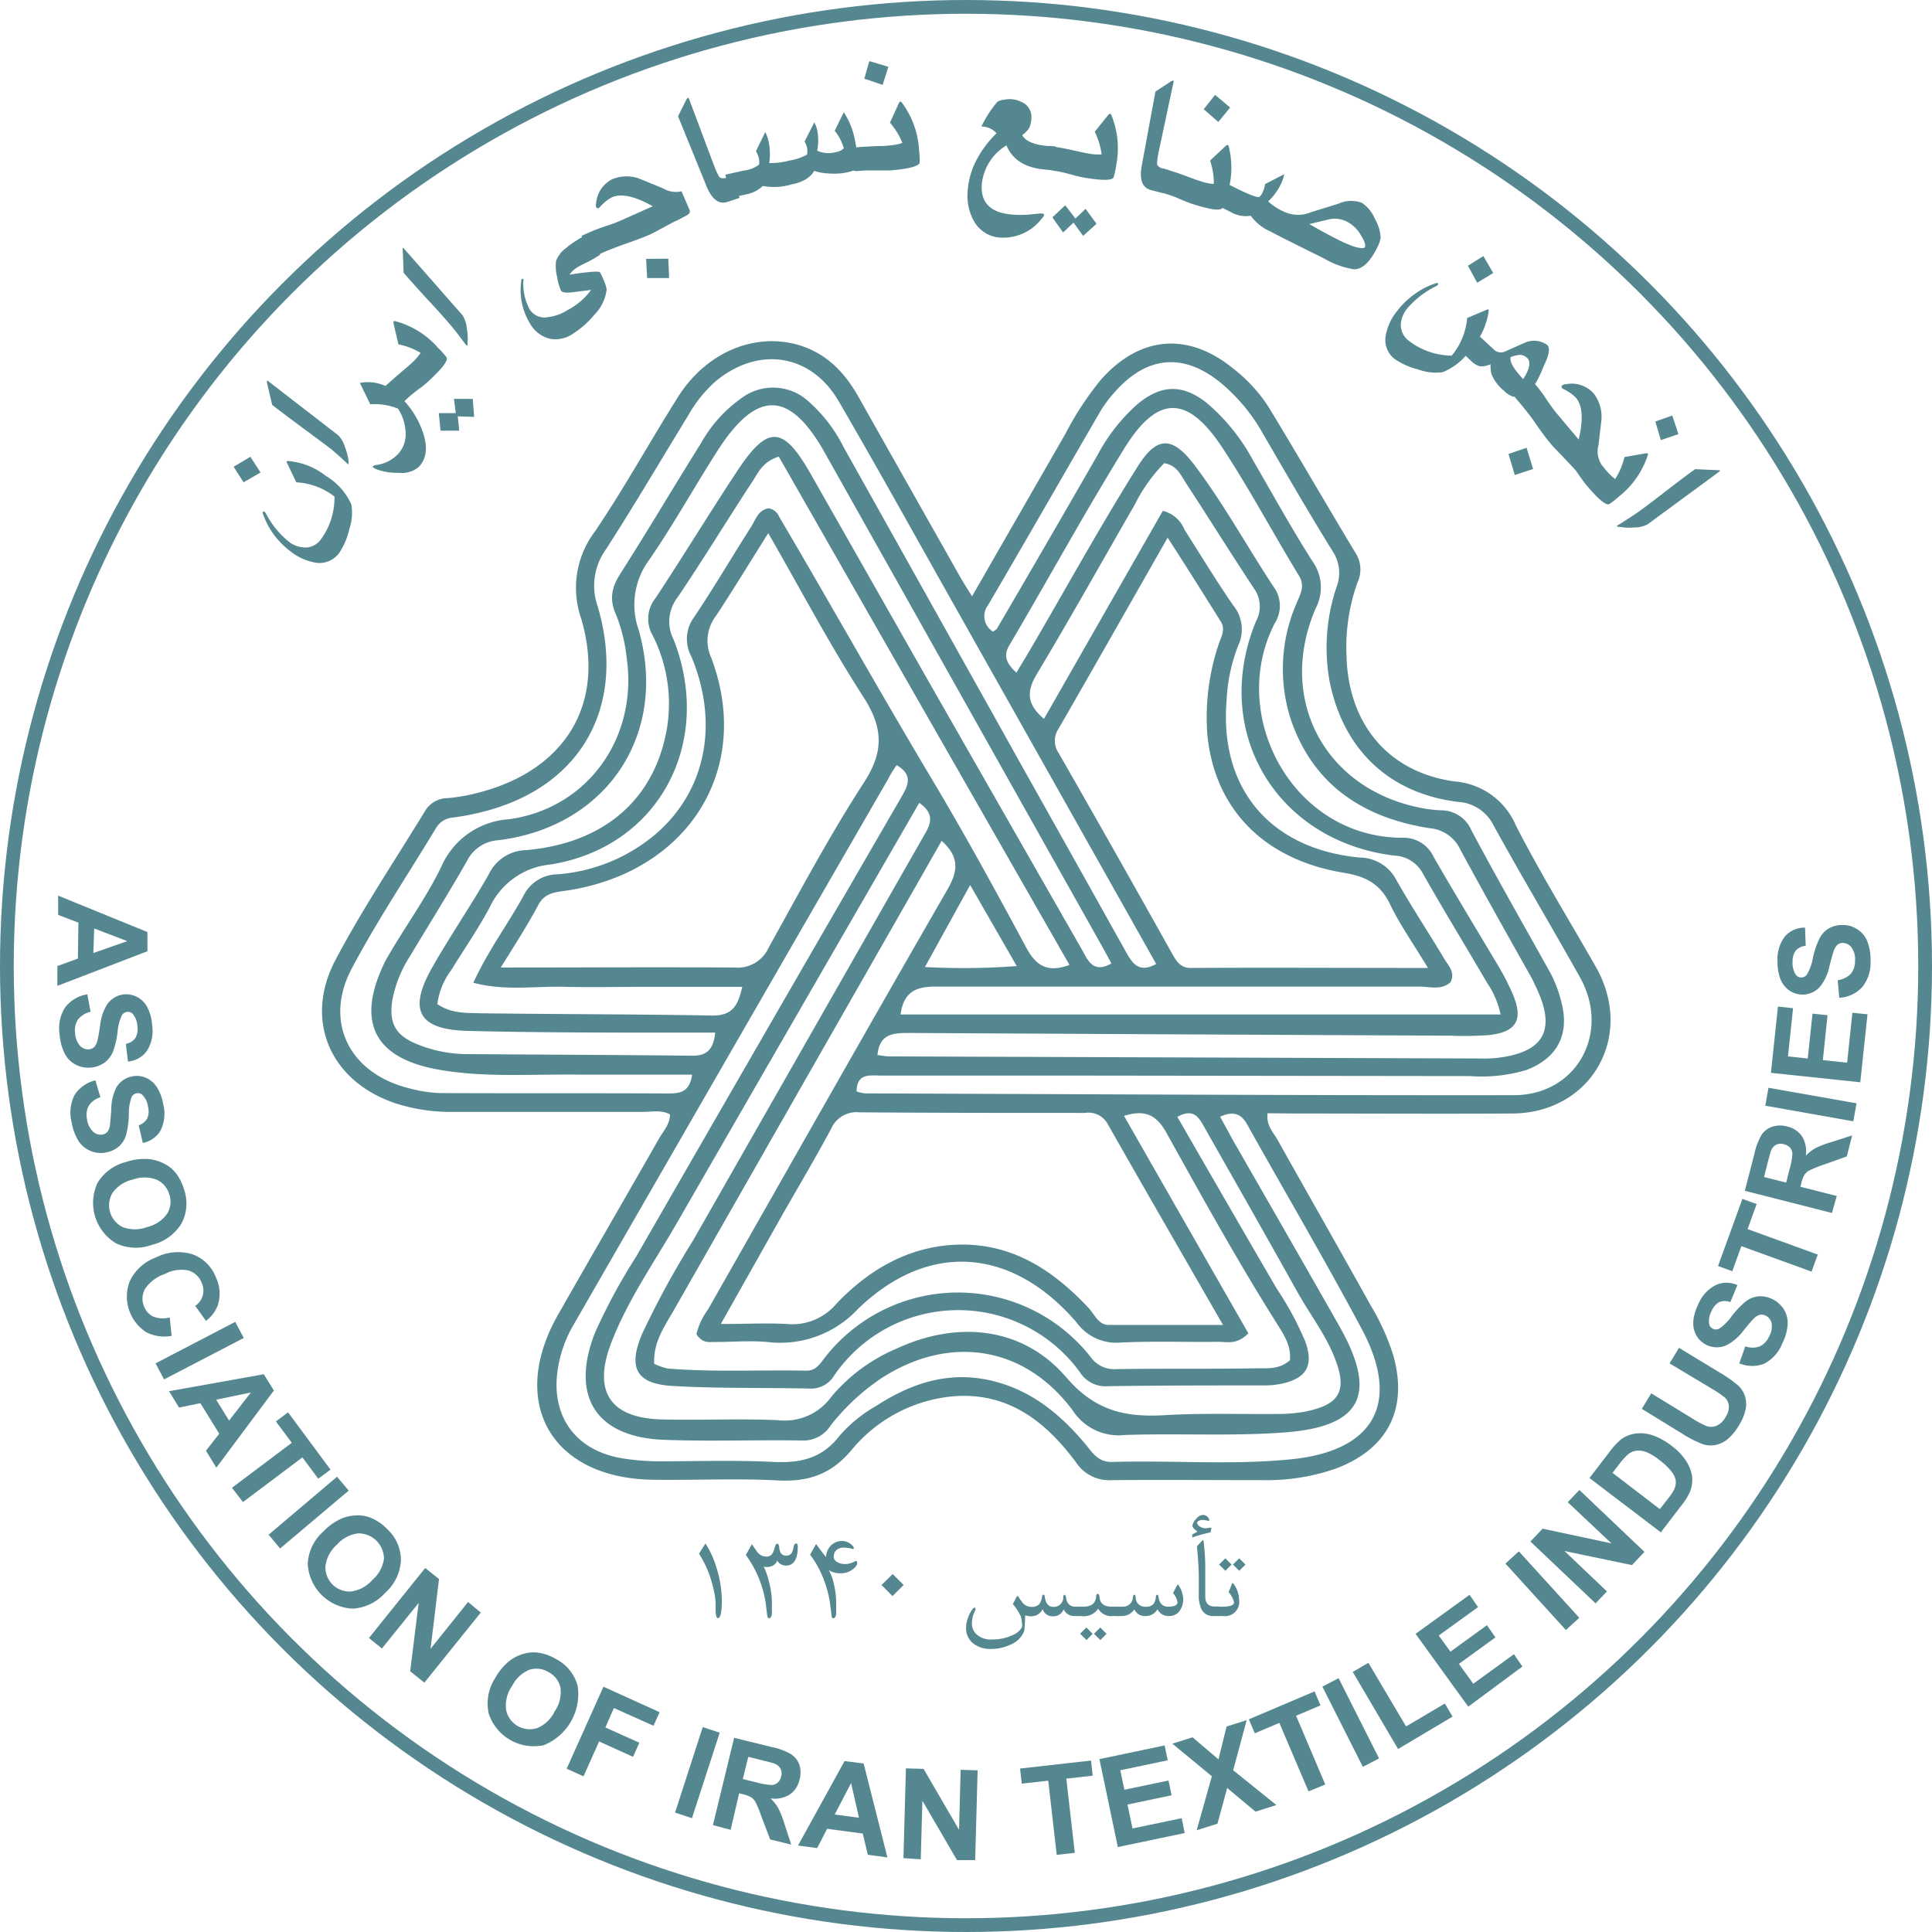 <svg xmlns="http://www.w3.org/2000/svg" viewBox="0 0 227.64 227.64"><defs><style>.cls-1{fill:#558790;}.cls-2{fill:none;stroke:#558790;stroke-miterlimit:10;stroke-width:1.62px;}</style></defs><g id="Layer_2" data-name="Layer 2"><g id="Layer_1-2" data-name="Layer 1"><path class="cls-1" d="M149.35,131.17c-.17,1.47.69,2.26,1.19,3.15,3.65,6.53,7.36,13,11,19.56a26.84,26.84,0,0,1,2.63,5.83c1.76,6.28-.64,11-6.73,13.31A24.46,24.46,0,0,1,149,174.4c-6,0-12-.05-18,0a4.71,4.71,0,0,1-4.27-2.17c-3.62-4.85-8.11-8.3-14.61-7.69a17.57,17.57,0,0,0-11.86,6.4c-2.44,2.85-5.1,3.67-8.66,3.49-4.91-.26-9.85,0-14.77-.08-11.93-.21-17-9.16-11-19.58,3.92-6.88,7.89-13.72,11.81-20.6.51-.9,1.3-1.69,1.3-2.86-1-.56-2.1-.3-3.13-.3q-11.25,0-22.49,0a21.17,21.17,0,0,1-6.34-.89c-7.9-2.44-11.29-9.71-7.46-17,3.17-6,7-11.73,10.58-17.59a3.11,3.11,0,0,1,2.67-1.49,21.14,21.14,0,0,0,3.15-.53C66.4,91,71.49,83.17,68.48,72.89A11,11,0,0,1,70.1,62.62c3.48-5.14,6.47-10.59,9.78-15.84s9-7.66,14.25-6.12c3.3,1,5.42,3.25,7.05,6.15,4,7.1,8,14.17,12,21.25.35.62.75,1.22,1.35,2.2l11-19.14a36.48,36.48,0,0,1,4.22-6.42c4.6-5.16,10.28-5.6,15.6-1.24a18.21,18.21,0,0,1,4.11,4.48c3.51,5.76,6.87,11.6,10.35,17.37a3.58,3.58,0,0,1,.12,3.36,22.79,22.79,0,0,0-1.28,8.51c.17,8,4.8,13.77,12.69,14.89a8.55,8.55,0,0,1,7.24,5.13c2.91,5.71,6.3,11.18,9.47,16.76,4.61,8.12-.55,17.18-9.85,17.24-8.56.05-17.13,0-25.7,0ZM84.93,156c3.08,0,5.43-.13,7.77,0a6.78,6.78,0,0,0,5.87-2.41c3.62-3.78,8-6.46,13.38-6.89,6.77-.53,11.89,2.68,16.31,7.41.71.75,1.15,2,2.37,2,4.3,0,8.61,0,13.47,0-4.8-8.35-9.23-16-13.6-23.7a2.57,2.57,0,0,0-2.65-1.28c-8.88,0-17.75,0-26.63-.07A3.24,3.24,0,0,0,97.93,133c-1.82,3.38-3.78,6.7-5.67,10ZM59,114c9.6,0,18.59-.06,27.57,0a4,4,0,0,0,4-2.35c3.64-6.54,7.15-13.17,11.22-19.44,2.37-3.65,2.27-6.42,0-10-4-6.18-7.42-12.7-11.27-19.39-2.19,3.48-4.12,6.65-6.16,9.75a4.79,4.79,0,0,0-.55,4.95c4,10.61-.22,20.89-10.25,25.45a25.81,25.81,0,0,1-7.07,2c-1.14.17-2.29.29-3,1.54C62.21,108.93,60.77,111.16,59,114Zm109.22,0c-1.76-2.92-3.31-5.1-4.45-7.48s-2.88-3.27-5.41-3.68c-9.38-1.53-15.18-7.45-16.09-16.13A27,27,0,0,1,143.56,76c.28-.91.89-1.79.29-2.75-2-3.2-4-6.38-6.27-9.9-4.47,7.84-8.62,15.17-12.83,22.47a2.57,2.57,0,0,0,0,2.93q6.77,11.82,13.41,23.71c.49.87,1,1.6,2.15,1.59C149.4,114,158.48,114.05,168.24,114.05ZM119.76,79.26c.69-1.16,1.28-2.13,1.86-3.12,4.09-7,8-14.12,12.32-21,2.41-3.91,4.24-3.8,7-.08,3.33,4.47,6,9.33,9.07,14a3.8,3.8,0,0,1,.18,4.39c-5.55,10.79,2.06,25.2,15,25.26a3.92,3.92,0,0,1,3.77,2.33c2.46,4.26,5,8.45,7.53,12.69a29,29,0,0,1,1.76,3.42c1.27,3,.44,4.45-2.82,4.81a39.5,39.5,0,0,1-4.49.07q-31.95-.15-63.91-.32c-1.87,0-3.41.15-3.64,2.59a11.35,11.35,0,0,0,1.3.17l70,.25a14.17,14.17,0,0,0,1.6-.06c5.72-.64,7.16-3.35,4.59-8.57-.14-.29-.26-.59-.42-.87-2.81-5-5.66-10.06-8.41-15.14a4.37,4.37,0,0,0-3.64-2.5c-7.69-1.21-13.61-5-16.28-12.7a19.34,19.34,0,0,1,.64-13.8c.42-1.06,1.05-2,.27-3.27-3.06-5-5.82-10.23-9.06-15.13-4.11-6.2-7.63-6.15-11.54.21-4.66,7.55-8.92,15.34-13.43,23C118.14,77.26,118.57,78.14,119.76,79.26Zm24,52.31c.54,1,1,1.83,1.44,2.65,4.2,7.33,8.42,14.65,12.59,22,4.54,8,2.73,11.85-6.33,12.55-6.28.48-12.62.09-18.93.31a6.46,6.46,0,0,1-6.15-2.91c-5.66-7.6-14.46-8.95-22.45-3.83A25.94,25.94,0,0,0,97.84,168a3.76,3.76,0,0,1-3.2,1.73c-5.46-.09-10.92.12-16.38-.08-8-.3-11.08-5.08-8.18-12.56a68.2,68.2,0,0,1,4.86-9q15.53-27,31.1-53.89c.84-1.45,1.73-2.81-.4-4.05-.37.57-.74,1.09-1,1.65Q86.05,124,67.51,156.22a14.63,14.63,0,0,0-1.79,5.12c-.86,5.56,2.14,9.65,7.73,10.51a27.56,27.56,0,0,0,4.16.33c4.49,0,9-.15,13.48.07,3.19.16,5.77-.39,7.84-3.09a16.42,16.42,0,0,1,4.2-3.44c4.15-2.7,8.57-4.23,13.66-3.05,4.74,1.11,8.19,4,11.19,7.59.81,1,1.44,2,3,2,7.06-.22,14.14.39,21.18-.32,9.8-1,12.92-6.65,8.31-15.31-4.26-8-8.88-15.85-13.32-23.78C146.51,131.6,145.73,130.69,143.78,131.57Zm-62.23-4.95c-4.54,0-8.92,0-13.29,0-5.45-.08-10.91.37-16.34-.55-7.73-1.3-10-5.53-6.63-12.56.32-.67.73-1.31,1.11-1.95,1.88-3.11,4-6.12,5.58-9.36a9.35,9.35,0,0,1,8-5.67c9.37-1.29,15.25-9.72,13.87-19.07a18.86,18.86,0,0,0-1.23-5c-.88-1.92-.49-3.37.58-5,3.22-5.05,6.26-10.21,9.44-15.28a16,16,0,0,1,4.68-5.22,6.19,6.19,0,0,1,8,.37,17.7,17.7,0,0,1,4.08,5.32Q109.69,71.07,120,89.53q6.28,11.19,12.54,22.4c.78,1.4,1.53,2.85,3.69,1.65q-11.65-20.7-23.18-41.17c-4.73-8.38-9.38-16.8-14.22-25.12-3.27-5.62-9.44-6.54-14.48-2.39a15.38,15.38,0,0,0-3.23,4c-3.24,5.29-6.38,10.64-9.74,15.85a7.33,7.33,0,0,0-.94,6.75c3.43,11.77-2,21.25-13.54,24.15a29.11,29.11,0,0,1-3.47.67,2.55,2.55,0,0,0-2.07,1.27c-3.31,5.49-6.9,10.84-9.9,16.5-3.34,6.28-.33,12.32,6.61,14.1a15.76,15.76,0,0,0,3.78.6c9,.05,18,0,27,.05C80.13,128.81,81.24,128.71,81.55,126.62ZM117,74.42c.28-.19.4-.23.45-.32q6-10.26,11.89-20.52a21.21,21.21,0,0,1,4.73-6c2.8-2.3,5.3-2.33,8.13-.09a23.31,23.31,0,0,1,5.42,6.71c2.32,4,4.52,8,7,11.9a5.28,5.28,0,0,1,.41,5.56c-4.56,10.54.9,21.07,12,23.45a16.11,16.11,0,0,0,2.86.37,3.86,3.86,0,0,1,3.48,2.35c3,5.64,6.2,11.23,9.32,16.83A14.84,14.84,0,0,1,184,118.2c.94,3.72-.53,6.49-4.14,7.87a18.33,18.33,0,0,1-6.66.72l-47.85-.06q-10.75,0-21.52,0c-1.31,0-2.88-.33-2.9,1.87a4.86,4.86,0,0,0,1,.23c25.48.09,51,.24,76.44.21,7.44,0,11.45-7.39,7.78-13.91-3.36-6-6.85-11.85-10.15-17.84a5,5,0,0,0-4.23-2.81c-8.06-1-13.4-6.09-15.07-14a22.25,22.25,0,0,1,.81-11.39,4.62,4.62,0,0,0-.51-4.17c-2.87-4.64-5.6-9.36-8.34-14.08a21.21,21.21,0,0,0-4.46-5.42c-4.49-3.92-9-3.63-12.88.81a14.36,14.36,0,0,0-1.72,2.32c-4.4,7.58-8.75,15.19-13.18,22.75A2.13,2.13,0,0,0,117,74.42ZM82.06,157.2a7.75,7.75,0,0,1,1.32-2.84c9.41-16.54,18.77-33.1,28.27-49.58,1.26-2.19,1.38-3.84-.7-5.71l-3,5.27Q93.72,129.26,79.5,154.19c-1.13,2-2.55,3.9-2.42,6.5a7.34,7.34,0,0,0,1.6.56c5.45.44,10.91.14,16.37.25,1,0,1.49-.68,2-1.36a19.88,19.88,0,0,1,31.44-.27,3.4,3.4,0,0,0,3,1.45c5.56-.09,11.13,0,16.69-.1,1.25,0,2.58.12,3.8-.94.2-1.76-.81-3.19-1.7-4.6-4.55-7.24-8.69-14.73-12.84-22.2-1.2-2.16-2.56-2.76-5-2q7.45,13.05,14.65,25.62c-1.36,1.38-2.5,1-3.52,1-3.85.05-7.71-.1-11.56.09a5.76,5.76,0,0,1-5.16-2.37c-7.57-8.81-17.4-9.65-25.73-1.62a12.53,12.53,0,0,1-10.73,3.92c-2-.18-4.07,0-6.1,0C83.57,158.12,82.77,158.31,82.06,157.2Zm26.25-62.6c-9.55,16.55-19,32.91-28.45,49.32-2.71,4.73-5.89,9.21-7.85,14.33-2.21,5.79-.06,8.9,6.15,9,4.49.1,9-.11,13.48.08a6.75,6.75,0,0,0,6.3-2.74,20.35,20.35,0,0,1,7.68-5.68c7.19-3.34,14.87-2.6,20,3.36,3.43,4,7,4.75,11.67,4.47,4.48-.26,9-.09,13.48-.14a17.2,17.2,0,0,0,2.87-.25c4.29-.82,5.19-2.5,3.55-6.54-1.1-2.7-2.88-5-4.29-7.52-3.59-6.44-7.24-12.85-10.88-19.27-.67-1.19-1.28-2.56-3.3-1.42,3.93,6.8,7.81,13.55,11.74,20.28a36.68,36.68,0,0,1,3.34,6.2c1,2.79.17,4.28-2.71,4.94a9.87,9.87,0,0,1-2.23.22c-6.1,0-12.21,0-18.31.09a3.55,3.55,0,0,1-3.24-1.55,17.71,17.71,0,0,0-29,.26,3.19,3.19,0,0,1-2.94,1.57c-5.35-.12-10.7,0-16-.3-4.38-.22-5.43-2.1-3.71-6.15a104.91,104.91,0,0,1,6-11q13.5-23.68,27-47.35C109.4,97.5,110.48,96.11,108.31,94.6Zm-24,27.07H79.64c-8.14,0-16.28,0-24.41-.2-5.89-.12-7.19-2.39-4.32-7.45,2.11-3.72,4.54-7.25,6.68-11a5,5,0,0,1,4.47-2.86c8.49-.76,14.17-5.27,16.11-12.46a17.86,17.86,0,0,0-1.26-12.82,3.87,3.87,0,0,1,.3-4.37c3.31-5,6.41-10.11,9.72-15.11,3.53-5.33,5.35-5.22,8.52.32l13.64,24q9.14,16,18.29,32c.74,1.27,1.31,3.08,3.57,1.8-.3-.56-.54-1-.8-1.49q-16.49-29.37-33-58.74c-4.13-7.33-8-7.37-12.61-.18-2.71,4.23-5.15,8.64-8,12.79a8.88,8.88,0,0,0-1.31,8.25C78.81,86.55,71.43,97.46,58.7,99A4.43,4.43,0,0,0,55,101.49c-2.18,3.8-4.5,7.53-6.76,11.28a14.46,14.46,0,0,0-2,5c-.42,2.64.24,4.09,2.64,5.15a15.61,15.61,0,0,0,6.25,1.28c8.78.07,17.56.09,26.33.19C83.05,124.42,84.05,123.9,84.27,121.67Zm-32.74-3.34c1.68,1.14,3.44,1,5.1,1.06,9.1.12,18.2.1,27.29.27,2.38,0,3-1.21,3.5-3.39H76.62c-3.43,0-6.86.08-10.28,0s-6.89.51-10.57-.48c1.82-3.92,4.08-6.91,5.87-10.17a4.52,4.52,0,0,1,4-2.6,20.21,20.21,0,0,0,10.41-3.8C82.87,94.3,85,85.85,81.46,77.36a4.34,4.34,0,0,1,.34-4.67c2.33-3.46,4.43-7.07,6.68-10.58.55-.85.82-2,2.07-2.22a1.65,1.65,0,0,1,1.26,1c6,10.19,11.8,20.55,17.88,30.73,3.92,6.55,7.6,13.28,11.21,20,1.15,2.15,2.5,3.05,5.11,2.07q-17.17-30-34.25-59.89c-1.88.59-2.4,1.84-3.07,2.88-3,4.57-5.82,9.23-8.88,13.74a4.64,4.64,0,0,0-.44,4.94c4.76,12.17-1.75,24.46-14.5,26.5a8.81,8.81,0,0,0-7.19,5.09c-1.37,2.53-3,4.91-4.53,7.38A8.46,8.46,0,0,0,51.53,118.33Zm54.58,1.2h70.66a10.45,10.45,0,0,0-1.62-3.77c-2.48-4.25-5.05-8.45-7.48-12.73a4,4,0,0,0-3.46-2.22C150.29,99.08,142.66,86.09,148,73.18a3.62,3.62,0,0,0-.24-3.83c-2.71-4.1-5.31-8.28-8-12.4-.62-.94-1.08-2.14-2.59-2.37a19,19,0,0,0-3.46,4.87c-3.85,6.67-7.6,13.4-11.56,20-1.27,2.12-1.1,3.6.86,5.25l14-24.51a3.69,3.69,0,0,1,2.56,2.23c1.92,3,3.72,6,5.73,8.9a4.47,4.47,0,0,1,.59,4.75,20.27,20.27,0,0,0-1.37,6.56c-.82,10.3,5.15,17.41,15.68,18.41a4.92,4.92,0,0,1,4.34,2.67c1.79,3.16,3.8,6.2,5.67,9.32.47.78,1.26,1.54.71,2.68-1.06,1-2.41.54-3.64.54q-28.42,0-56.87,0C108,116.21,106.48,116.8,106.11,119.53Zm13.65-5.7-5.49-9.55-5.33,9.66A82.62,82.62,0,0,0,119.76,113.83Z"/><path class="cls-1" d="M29.5,53.82l1.2,1.85-2,1.16L27.53,55Zm8.9,2.26a7.41,7.41,0,0,1,3,3.37,6,6,0,0,1-.25,2.92A8.25,8.25,0,0,1,40,65.1a2.85,2.85,0,0,1-2.73,1.21,6.58,6.58,0,0,1-3-1.31,10.08,10.08,0,0,1-2-2A9.25,9.25,0,0,1,31,60.59c-.06-.14-.07-.24,0-.3s.09-.06.15,0a.67.67,0,0,1,.19.23A10.48,10.48,0,0,0,34,63.8a3.24,3.24,0,0,0,2.11.71,2.29,2.29,0,0,0,1.73-1,8.3,8.3,0,0,0,1.57-5,8,8,0,0,0-4.5-1.68l-1.11-2.32c-.07-.13,0-.19.12-.19A8.21,8.21,0,0,1,38.4,56.08Z"/><path class="cls-1" d="M39.87,51.3a3.51,3.51,0,0,1,.8,1.45,6,6,0,0,1,.4,1.63c0,.18,0,.29,0,.32s-.12-.05-.31-.22C40,53.74,39.4,53.26,39.13,53Q37.81,52,35.6,50.37,33,48.44,32.07,47.71l-.62-2.63c0-.12,0-.19,0-.22s.12,0,.28.15Z"/><path class="cls-1" d="M47,46.61a10.43,10.43,0,0,1,2.77,4.16q1,2.73-.42,4.24a3.1,3.1,0,0,1-2.33.7,7.09,7.09,0,0,1-2.59-.39,1.86,1.86,0,0,1-.47-.25q-.09-.09,0-.15a.82.82,0,0,1,.45-.14,4.35,4.35,0,0,0,2.5-1.29,3.43,3.43,0,0,0,.88-2.55,5.56,5.56,0,0,0-.89-2.79,7.2,7.2,0,0,0-3.27-.51L42.4,45.12A5,5,0,0,1,47,46.61Z"/><path class="cls-1" d="M51.63,41a8.77,8.77,0,0,1,1,1.13c.16.4-.57,1.34-2.18,2.82a13.35,13.35,0,0,1-1.16.93c-.53.41-.92.72-1.16.94l-.73.67a.55.55,0,0,1-.88-.06L45,45.85l1.12-1c.25-.23.64-.56,1.15-1s.9-.75,1.15-1a6.42,6.42,0,0,0,1.14-1.27,7.86,7.86,0,0,0-2.61-1l-.59-2.49c0-.21,0-.29.21-.25A10.21,10.21,0,0,1,51.63,41Zm4.07,6,.17,2.12-1.93-.06.17,1.68-2.2,0-.21-2.06h2L53.49,47Z"/><path class="cls-1" d="M54.51,37.16a3.6,3.6,0,0,1,.5,1.58,6.23,6.23,0,0,1,.08,1.67c0,.19,0,.3-.05.32s-.11-.07-.27-.27c-.66-.89-1.11-1.47-1.33-1.73q-1.08-1.32-2.94-3.31Q48.28,33,47.56,32.13l-.11-2.7c0-.13,0-.2,0-.22s.12,0,.25.2Z"/><path class="cls-1" d="M70.73,30l-.79.49c-.21.12-.51.29-.93.49s-.71.35-.9.47a2.87,2.87,0,0,0-1,.91c2.28-.35,3.48-.44,3.59-.26a8,8,0,0,1,.47,1,4,4,0,0,1,.31,1,5.08,5.08,0,0,1-1.46,3,10.74,10.74,0,0,1-2.54,2.24,3.58,3.58,0,0,1-2.75.56,3.72,3.72,0,0,1-2.32-1.85,7.51,7.51,0,0,1-1-4.86c0-.17,0-.27.12-.32a.09.09,0,0,1,.13,0,.55.55,0,0,1,0,.28,6.44,6.44,0,0,0,.73,3.27,2.06,2.06,0,0,0,2.21.94,5.34,5.34,0,0,0,2.28-.83,8,8,0,0,0,2.77-2.37l-2.07.26c-.84.12-1.34.06-1.49-.19a6.23,6.23,0,0,1-.44-1.58,5.05,5.05,0,0,1-.13-1.91,3.33,3.33,0,0,1,1.08-1.44,12.2,12.2,0,0,1,1.48-1.06l1.16-.71Z"/><path class="cls-1" d="M81.24,24.71c.12.27,0,.48-.3.65L79.73,26c-.1,0-.7.35-1.79.92-.66.37-1.13.61-1.4.73-.57.25-1.44.59-2.62,1s-2.06.76-2.63,1l-1.07.48a.56.56,0,0,1-.82-.34l-.88-2,1.21-.54q.52-.22,1.62-.6c.74-.24,1.28-.44,1.62-.59l3.94-1.76q-3.16-1.78-4.82-1.05a5.08,5.08,0,0,0-1.35,1.08.46.46,0,0,1-.19.18c-.15.06-.25,0-.31-.11a.7.7,0,0,1,0-.44,3.47,3.47,0,0,1,1.91-2.85,4.44,4.44,0,0,1,3.11-.09l2.86,1.17a2.94,2.94,0,0,0,2.18.35Zm-2.5,5.77.1,2.28-2.59,0-.12-2.26Z"/><path class="cls-1" d="M87.14,23.32l-1.39.46c-1.06.36-1.91-.3-2.57-2L79.89,13.7l1-2,.16-.2s.11.06.17.24l3,8a7.33,7.33,0,0,0,.54,1.12c.2.19.57.2,1.1,0l.44-.14Z"/><path class="cls-1" d="M100.88,17.3l.35,2.06c.07.41-.4.72-1.42.95a7.57,7.57,0,0,1-2.17.13,6.78,6.78,0,0,1-1.71-.3,2.8,2.8,0,0,1-.86.91,4.86,4.86,0,0,1-1.74.66,7.23,7.23,0,0,1-3.45.2,3.85,3.85,0,0,1-2,1l-1.21.27a.58.58,0,0,1-.46-.11.64.64,0,0,1-.28-.39l-.46-2.1,2.26-.5a3.52,3.52,0,0,0,1.7-.68,2,2,0,0,0,0-.68,2.83,2.83,0,0,0-.36-.9l1.1-2.26a4.89,4.89,0,0,1,.4,1.15,7.32,7.32,0,0,1,.07,2.5A8.27,8.27,0,0,0,93,18.92a6.61,6.61,0,0,0,2.09-.7,2.06,2.06,0,0,0,0-.82,2.53,2.53,0,0,0-.29-.72l1.14-2.25a2.9,2.9,0,0,1,.35.92,6.45,6.45,0,0,1,0,2.41,3.27,3.27,0,0,0,2.2.16,1.6,1.6,0,0,0,.93-.45,5.58,5.58,0,0,0-1.07-2.06l1.07-2.19a9.12,9.12,0,0,1,1.37,3.61C100.83,17,100.86,17.18,100.88,17.3Z"/><path class="cls-1" d="M108.29,17.7a9.88,9.88,0,0,1,.07,1.48q-.18.62-3.45.9c-.32,0-.82,0-1.49,0s-1.17,0-1.49,0l-1,.08c-.4,0-.62-.16-.66-.59l-.18-2.14,1.52-.13c.34,0,.85-.05,1.52-.08s1.17,0,1.5-.07a6,6,0,0,0,1.69-.31,8.18,8.18,0,0,0-1.46-2.38l1.06-2.33c.09-.18.2-.21.32-.07A10.31,10.31,0,0,1,108.29,17.7Zm-3.62-9.83L104,10l-2.16-.73.59-2.07Z"/><path class="cls-1" d="M124.21,20.05l-.9-.06c-2.42-.16-4-1.11-4.72-2.86a6,6,0,0,0-2.91,4.63c-.14,2.18,1.09,3.35,3.69,3.53a11.2,11.2,0,0,0,1.75,0l1.46-.14c.3,0,.45.05.44.16a.75.75,0,0,1-.23.39A5.72,5.72,0,0,1,118,28a3.8,3.8,0,0,1-3.14-1.77,6.12,6.12,0,0,1-.83-3.85,9.05,9.05,0,0,1,1.11-3.68,12.56,12.56,0,0,1,2.28-3,2.44,2.44,0,0,0-1.78-.8A13.6,13.6,0,0,1,117.51,12a1.6,1.6,0,0,1,.75-.24,3.42,3.42,0,0,1,.82-.08,3.25,3.25,0,0,1,1.72.59,1.91,1.91,0,0,1,.72,1.71,2.88,2.88,0,0,1-.28,1.15,4.18,4.18,0,0,1-.8.8c.43.74,1.49,1.17,3.16,1.28l.79.05Z"/><path class="cls-1" d="M131.52,19.46a9.86,9.86,0,0,1-.31,1.45c-.22.37-1.41.37-3.56,0a14.69,14.69,0,0,1-1.45-.35c-.65-.18-1.13-.29-1.45-.35l-1-.17c-.41-.07-.57-.31-.5-.74l.37-2.12,1.5.26c.34.06.84.16,1.49.31s1.15.25,1.48.31a6.07,6.07,0,0,0,1.71.13,8.53,8.53,0,0,0-.81-2.67l1.61-2c.14-.16.25-.16.33,0A10.29,10.29,0,0,1,131.52,19.46Zm-2.32,6.91-1.58,1.42-1.13-1.56-1.23,1.16L124,25.61l1.51-1.42,1.2,1.56,1.2-1.14Z"/><path class="cls-1" d="M137.08,22.77l-1.42-.36q-1.62-.4-1.11-3l1.59-8.62L138,9.57l.25-.08c.05,0,.06.11,0,.29l-1.77,8.31a7.23,7.23,0,0,0-.15,1.24c.07.27.38.48.92.61l.45.11Z"/><path class="cls-1" d="M144.52,23.13a10,10,0,0,1-.5,1.39c-.27.34-1.45.18-3.53-.49-.31-.09-.77-.28-1.39-.54a12.94,12.94,0,0,0-1.39-.54l-.94-.3a.56.56,0,0,1-.39-.81l.66-2,1.45.46c.33.1.8.27,1.43.51s1.1.4,1.42.5a5.71,5.71,0,0,0,1.68.36,8.18,8.18,0,0,0-.44-2.75l1.87-1.75c.16-.13.27-.12.32.06A10.3,10.3,0,0,1,144.52,23.13Zm.42-10.46-1.39,1.7-1.72-1.5,1.34-1.69Z"/><path class="cls-1" d="M162.68,28a3.62,3.62,0,0,1-.41,1.17c-.85,1.73-1.77,2.58-2.74,2.56A10.11,10.11,0,0,1,156,30.45c-3.52-1.74-5.61-2.79-6.29-3.17a5.65,5.65,0,0,1-2.34-1.86,3.55,3.55,0,0,1-2.42-.47l-1.38-.69a.55.55,0,0,1-.26-.85l.95-1.92,1.72.85q2.09,1,2.4.87a1.59,1.59,0,0,0,.38-.52,3.62,3.62,0,0,0,.3-1l2.25-1.16a4.07,4.07,0,0,1-.41,1.2,6.76,6.76,0,0,1-1.48,2,6.91,6.91,0,0,0,2,1.27,3.94,3.94,0,0,0,3.07,0L157.7,24a3.62,3.62,0,0,1,2.77-.1A4.22,4.22,0,0,1,162,25.79,5,5,0,0,1,162.68,28Zm-1.87,1.15c.12-.23,0-.69-.43-1.38a4,4,0,0,0-1.69-1.66,3.06,3.06,0,0,0-2.11-.26l-2.31.55c1.63.95,3,1.66,4,2.14.38.17.82.35,1.32.53C160.31,29.27,160.73,29.29,160.81,29.12Z"/><path class="cls-1" d="M173.4,41A7.43,7.43,0,0,1,170,43.85a5.92,5.92,0,0,1-2.92-.33,8.29,8.29,0,0,1-2.69-1.18,2.8,2.8,0,0,1-1.12-2.76,6.34,6.34,0,0,1,1.4-3,9.52,9.52,0,0,1,2-1.92,8.76,8.76,0,0,1,2.46-1.27c.14-.06.24-.07.3,0s0,.09,0,.16a.8.8,0,0,1-.23.17,10.75,10.75,0,0,0-3.38,2.61,3.25,3.25,0,0,0-.77,2.09,2.34,2.34,0,0,0,1,1.77,8.33,8.33,0,0,0,5,1.71,7.92,7.92,0,0,0,1.82-4.43l2.36-1c.13-.06.19,0,.18.13A8.16,8.16,0,0,1,173.4,41Zm2.54-8.83-1.89,1.14-1.09-2,1.82-1.14Z"/><path class="cls-1" d="M180.69,45.54c-.9,1-1.72,1.37-2.48,1.17a2.55,2.55,0,0,1-1-.67,4.88,4.88,0,0,1-1.49-2,4.13,4.13,0,0,1-.09-1.13,2.41,2.41,0,0,1-1.3.24,2.52,2.52,0,0,1-1.06-.69l-.85-.79a.55.55,0,0,1,0-.89l1.45-1.58,2.3,2.12a1.2,1.2,0,0,0,1.2.08q2-.89,2.25-1a2.67,2.67,0,0,1,2.66.23c.26.25.3.69.09,1.33,0,.14-.24.63-.6,1.46A11.05,11.05,0,0,1,180.69,45.54Zm-1.22-.87c.79-1.22.94-2.06.45-2.51a1.29,1.29,0,0,0-.81-.35,4.84,4.84,0,0,0-1.1.25C177.82,42.55,178.3,43.42,179.47,44.67Z"/><path class="cls-1" d="M180.64,55.26l-2.16.71-.74-2.48,2.13-.73Zm6.24.82c-.23.19-.46.15-.71-.11-.09-.09-.4-.42-.93-1l-1.38-1.46c-.53-.54-.89-.92-1.08-1.15-.4-.48-1-1.22-1.69-2.24s-1.3-1.77-1.7-2.25l-.75-.9a.56.56,0,0,1,.1-.89l1.65-1.38.85,1a16,16,0,0,1,1,1.4c.44.63.77,1.1,1,1.39l2.77,3.3c.56-2.36.46-4-.32-4.92a5.13,5.13,0,0,0-1.41-1,.51.51,0,0,1-.21-.13c-.11-.13-.1-.24,0-.33a.83.83,0,0,1,.43-.14,3.48,3.48,0,0,1,3.26,1.07,4.48,4.48,0,0,1,.94,3c0,.18-.14,1.2-.35,3.08a2.89,2.89,0,0,0,.27,2.19Zm3.88,2.42a9.27,9.27,0,0,1-1.17.91c-.4.14-1.31-.63-2.72-2.31-.2-.24-.49-.64-.88-1.2s-.68-1-.89-1.22l-.63-.76a.54.54,0,0,1,.11-.87l1.64-1.39,1,1.18c.22.26.53.66.94,1.2s.72.94.93,1.2a6.53,6.53,0,0,0,1.22,1.2,8.15,8.15,0,0,0,1.09-2.59l2.54-.44c.19,0,.27,0,.22.2A10.29,10.29,0,0,1,190.76,58.5Zm7-7.35-2.07.71-.65-2.19,2-.71Z"/><path class="cls-1" d="M194.13,61.78a3.48,3.48,0,0,1-1.61.37,6.66,6.66,0,0,1-1.68-.07c-.18,0-.29,0-.31-.08s.08-.1.3-.24c.94-.58,1.55-1,1.83-1.18.93-.64,2.11-1.53,3.54-2.65,1.73-1.33,2.91-2.22,3.54-2.65l2.7.12c.12,0,.19,0,.21.05s-.05.11-.22.23Z"/><path class="cls-1" d="M6.76,116.16l0-2.33,2.42-.89.06-4.23-2.39-.91,0-2.27,10.52,4.29,0,2.26ZM11,112.29l4-1.4-3.9-1.49Z"/><path class="cls-1" d="M10.29,117.16l.38,2.06a2.56,2.56,0,0,0-1.47.89,2.31,2.31,0,0,0-.35,1.59,2.39,2.39,0,0,0,.57,1.51,1.29,1.29,0,0,0,1.06.43,1,1,0,0,0,.62-.27,1.79,1.79,0,0,0,.39-.81c.07-.26.17-.84.31-1.75a5.81,5.81,0,0,1,.84-2.49,2.76,2.76,0,0,1,2-1.16,2.81,2.81,0,0,1,2.73,1.55,5.17,5.17,0,0,1,.55,2.05,4.39,4.39,0,0,1-.61,3.06,3.08,3.08,0,0,1-2.23,1.26L14.83,123a1.81,1.81,0,0,0,1.12-.69,2.18,2.18,0,0,0,.24-1.38,2.45,2.45,0,0,0-.51-1.42.75.75,0,0,0-.68-.28.81.81,0,0,0-.62.37,5.6,5.6,0,0,0-.53,2,10,10,0,0,1-.56,2.36,3,3,0,0,1-1,1.26,3.18,3.18,0,0,1-1.64.57,3.11,3.11,0,0,1-1.74-.35,3,3,0,0,1-1.3-1.33,6,6,0,0,1-.59-2.26,4.59,4.59,0,0,1,.65-3.15A4.1,4.1,0,0,1,10.29,117.16Z"/><path class="cls-1" d="M11.24,127.29l.59,2a2.48,2.48,0,0,0-1.37,1,2.25,2.25,0,0,0-.2,1.61,2.4,2.4,0,0,0,.72,1.45,1.3,1.3,0,0,0,1.1.33,1,1,0,0,0,.59-.34,1.85,1.85,0,0,0,.3-.84c0-.26.09-.85.14-1.77a5.84,5.84,0,0,1,.58-2.56,2.74,2.74,0,0,1,1.92-1.35,2.66,2.66,0,0,1,1.57.17,2.85,2.85,0,0,1,1.3,1.1,5.42,5.42,0,0,1,.75,2,4.49,4.49,0,0,1-.31,3.11,3.09,3.09,0,0,1-2.09,1.47l-.49-2.08a1.84,1.84,0,0,0,1-.8,2.1,2.1,0,0,0,.1-1.4,2.44,2.44,0,0,0-.64-1.36.79.79,0,0,0-.71-.21.81.81,0,0,0-.58.43,5.71,5.71,0,0,0-.33,2.06,10.22,10.22,0,0,1-.32,2.41,2.88,2.88,0,0,1-.84,1.35,3.18,3.18,0,0,1-1.58.73,3.1,3.1,0,0,1-1.77-.19,3,3,0,0,1-1.42-1.18,6,6,0,0,1-.81-2.19,4.62,4.62,0,0,1,.34-3.21A4.05,4.05,0,0,1,11.24,127.29Z"/><path class="cls-1" d="M14.9,136.9a6.74,6.74,0,0,1,2.74-.32,5,5,0,0,1,1.68.52,4.09,4.09,0,0,1,1.3,1,5.83,5.83,0,0,1,1.07,2.06,5,5,0,0,1-.31,4,5.58,5.58,0,0,1-3.46,2.51,5.51,5.51,0,0,1-4.24-.17,5.55,5.55,0,0,1-2.17-7.16A5.47,5.47,0,0,1,14.9,136.9Zm.71,2.09a4,4,0,0,0-2.37,1.59,2.86,2.86,0,0,0,1.21,4,4.05,4.05,0,0,0,2.88,0A4,4,0,0,0,19.7,143a2.68,2.68,0,0,0,.24-2.29A2.72,2.72,0,0,0,18.46,139,4,4,0,0,0,15.61,139Z"/><path class="cls-1" d="M20,155.23l.22,2.17a4.65,4.65,0,0,1-3-.44,5,5,0,0,1-1.93-6,5.5,5.5,0,0,1,3.08-2.8,5.77,5.77,0,0,1,4.31-.37,4.65,4.65,0,0,1,2.76,2.72,4.43,4.43,0,0,1,.2,3.35,4.24,4.24,0,0,1-1.37,1.77L23,153.87a2.17,2.17,0,0,0,.75-2.75,2.42,2.42,0,0,0-1.53-1.42,4.1,4.1,0,0,0-2.8.41,4.49,4.49,0,0,0-2.35,1.79A2.36,2.36,0,0,0,17,154a2.19,2.19,0,0,0,1.08,1.14A3.11,3.11,0,0,0,20,155.23Z"/><path class="cls-1" d="M18.33,160.64l9.39-4.89,1,1.9-9.39,4.88Z"/><path class="cls-1" d="M25.49,172.93l-1.22-2,1.56-2-2.22-3.6-2.51.52-1.19-1.93,11.17-2,1.19,1.92Zm1.5-5.55,2.57-3.31-4.09.85Z"/><path class="cls-1" d="M27.33,175.3,34.38,170l-1.87-2.52,1.43-1.07,5,6.75-1.44,1.07-1.87-2.51-7,5.26Z"/><path class="cls-1" d="M31.65,180.83,39.71,174l1.38,1.63L33,182.45Z"/><path class="cls-1" d="M38.09,180.46a6.67,6.67,0,0,1,2.26-1.58,5.11,5.11,0,0,1,1.73-.33,4.16,4.16,0,0,1,1.64.3,5.88,5.88,0,0,1,1.91,1.32,5,5,0,0,1,1.61,3.68,5.5,5.5,0,0,1-1.87,3.84,5.55,5.55,0,0,1-3.82,1.85,5.57,5.57,0,0,1-5.29-5.3A5.44,5.44,0,0,1,38.09,180.46ZM39.7,182a4,4,0,0,0-1.35,2.52,2.84,2.84,0,0,0,3,3,4,4,0,0,0,2.53-1.37,4,4,0,0,0,1.36-2.48,3,3,0,0,0-3-3A3.94,3.94,0,0,0,39.7,182Z"/><path class="cls-1" d="M43.47,193l6.63-8.25,1.63,1.3-1,8.22,4.42-5.51L56.65,190,50,198.26l-1.67-1.34,1-8.06L45,194.24Z"/><path class="cls-1" d="M58.34,197.73a6.84,6.84,0,0,1,1.78-2.11,5.13,5.13,0,0,1,1.58-.76,4.15,4.15,0,0,1,1.66-.14,5.85,5.85,0,0,1,2.19.78,5,5,0,0,1,2.51,3.13,6.48,6.48,0,0,1-4,7,5.59,5.59,0,0,1-6.48-3.74A5.51,5.51,0,0,1,58.34,197.73Zm1.94,1a4,4,0,0,0-.64,2.78,2.85,2.85,0,0,0,3.64,2.11,4,4,0,0,0,2.09-2,4,4,0,0,0,.67-2.75,2.69,2.69,0,0,0-1.39-1.84,2.74,2.74,0,0,0-2.3-.28A4,4,0,0,0,60.28,198.77Z"/><path class="cls-1" d="M66.77,208.4l4.33-9.66,6.62,3L77,203.34l-4.67-2.09-1,2.29,4,1.8L74.59,207l-4-1.81-1.84,4.11Z"/><path class="cls-1" d="M79.54,213.57,82.8,203.5l2,.66-3.27,10.07Z"/><path class="cls-1" d="M84,215.05l2.5-10.29,4.37,1.07a7.37,7.37,0,0,1,2.33.86,2.45,2.45,0,0,1,1,1.28,3.07,3.07,0,0,1,0,1.73,2.84,2.84,0,0,1-1.14,1.74,3.39,3.39,0,0,1-2.27.46,5,5,0,0,1,.9,1.13,11.44,11.44,0,0,1,.78,2l.76,2.31-2.48-.6-1-2.61a15.18,15.18,0,0,0-.72-1.78,1.74,1.74,0,0,0-.52-.58,3.77,3.77,0,0,0-1-.37l-.42-.1-1,4.3Zm3.52-5.43,1.53.37a8,8,0,0,0,1.9.33,1.13,1.13,0,0,0,.69-.29,1.34,1.34,0,0,0,.4-.72,1.27,1.27,0,0,0-.07-.91,1.36,1.36,0,0,0-.69-.59c-.16-.07-.66-.2-1.51-.41L88.17,207Z"/><path class="cls-1" d="M104.56,218.85l-2.31-.31-.59-2.5-4.2-.56-1.18,2.27-2.25-.3,5.48-9.95,2.25.29Zm-3.35-4.67-.93-4.09-1.93,3.71Z"/><path class="cls-1" d="M106.45,218.94l.29-10.58,2.08.06L113,215.6l.19-7.07,2,.06-.29,10.58-2.14,0-4.08-7-.19,6.9Z"/><path class="cls-1" d="M124.51,218.55l-1-8.74-3.12.35-.2-1.78,8.36-.94.2,1.78-3.11.35,1,8.74Z"/><path class="cls-1" d="M131.71,217.63l-2.17-10.36,7.68-1.61.37,1.75L132,208.58l.48,2.3,5.2-1.09.37,1.74-5.2,1.09.59,2.82,5.79-1.21.36,1.75Z"/><path class="cls-1" d="M141,215.65l1.79-6.36-4.66-3.84,2.38-.75,3.06,2.6.95-3.87,2.37-.75-1.59,5.9,5.09,4.1-2.46.78-3.34-2.79-1.14,4.21Z"/><path class="cls-1" d="M154.18,211.07,150.74,203l-2.89,1.23-.7-1.65,7.74-3.29.7,1.65-2.88,1.22,3.44,8.1Z"/><path class="cls-1" d="M160.58,208.18l-4.77-9.45,1.91-1,4.77,9.46Z"/><path class="cls-1" d="M164.73,206.08,159.39,197l1.84-1.08,4.44,7.5,4.57-2.7.91,1.54Z"/><path class="cls-1" d="M173,201.09l-6.21-8.58,6.36-4.6,1,1.45-4.63,3.35,1.38,1.9,4.3-3.12,1,1.44-4.3,3.12,1.69,2.34,4.79-3.48,1,1.45Z"/><path class="cls-1" d="M184.5,192.06l-7.12-7.83,1.58-1.44,7.12,7.83Z"/><path class="cls-1" d="M188,188.92l-7.68-7.29,1.44-1.51,8.11,1.73L184.72,177l1.37-1.44,7.67,7.29-1.47,1.56-7.95-1.66,5,4.76Z"/><path class="cls-1" d="M187.28,174.15l2.38-3.1a7.89,7.89,0,0,1,1.38-1.48,3.62,3.62,0,0,1,1.75-.67,4.52,4.52,0,0,1,2,.24,7.78,7.78,0,0,1,2.2,1.24,6.92,6.92,0,0,1,1.59,1.63,4.58,4.58,0,0,1,.8,2,3.85,3.85,0,0,1-.24,1.71,6.76,6.76,0,0,1-1,1.63l-2.45,3.2Zm2.72-.61,5.57,4.27,1-1.27a5.9,5.9,0,0,0,.71-1.09,1.92,1.92,0,0,0,.17-.95,2.2,2.2,0,0,0-.47-1.07,7.29,7.29,0,0,0-1.4-1.35,6.27,6.27,0,0,0-1.63-1,2.43,2.43,0,0,0-1.19-.14,1.91,1.91,0,0,0-1,.48,9,9,0,0,0-1.15,1.33Z"/><path class="cls-1" d="M193.45,166l1.11-1.83,4.9,3A11.63,11.63,0,0,0,201,168a1.68,1.68,0,0,0,1.23,0,2.25,2.25,0,0,0,1.07-1,2.14,2.14,0,0,0,.4-1.36,1.46,1.46,0,0,0-.5-1,12.19,12.19,0,0,0-1.48-1l-5-3,1.11-1.83,4.76,2.89a14.7,14.7,0,0,1,2.21,1.55,2.94,2.94,0,0,1,.8,1.24,3.14,3.14,0,0,1,.09,1.51,5.57,5.57,0,0,1-.78,1.91,6,6,0,0,1-1.5,1.78,3.27,3.27,0,0,1-1.42.59,3,3,0,0,1-1.31-.1,12.86,12.86,0,0,1-2.41-1.22Z"/><path class="cls-1" d="M204.93,160.64l.71-2a2.54,2.54,0,0,0,1.71,0,2.36,2.36,0,0,0,1.11-1.19,2.34,2.34,0,0,0,.27-1.6A1.29,1.29,0,0,0,208,155a1,1,0,0,0-.68-.07,1.68,1.68,0,0,0-.74.49c-.19.19-.57.64-1.15,1.35a5.77,5.77,0,0,1-2,1.73,2.78,2.78,0,0,1-3.52-1.09,3,3,0,0,1-.4-1.66,5.41,5.41,0,0,1,.56-2,4.45,4.45,0,0,1,2.08-2.33,3.09,3.09,0,0,1,2.56,0l-.83,2a1.81,1.81,0,0,0-1.31,0,2.16,2.16,0,0,0-.91,1.07,2.42,2.42,0,0,0-.28,1.48.76.76,0,0,0,.45.59.8.8,0,0,0,.72,0,5.78,5.78,0,0,0,1.48-1.47,10.78,10.78,0,0,1,1.68-1.76,2.94,2.94,0,0,1,1.47-.59,3.32,3.32,0,0,1,3,1.53,3.05,3.05,0,0,1,.45,1.79,5.86,5.86,0,0,1-.64,2.25,4.55,4.55,0,0,1-2.16,2.39A4,4,0,0,1,204.93,160.64Z"/><path class="cls-1" d="M213.45,149.83l-8.27-3-1.07,2.95-1.68-.61,2.87-7.91,1.68.61-1.07,2.95,8.27,3Z"/><path class="cls-1" d="M215.85,142.92l-10.26-2.61L206.7,136a7.73,7.73,0,0,1,.88-2.32,2.43,2.43,0,0,1,1.29-.94,3.07,3.07,0,0,1,1.73,0,2.81,2.81,0,0,1,1.73,1.16,3.39,3.39,0,0,1,.44,2.27,5.05,5.05,0,0,1,1.14-.89,12,12,0,0,1,2-.75l2.32-.75-.63,2.48-2.61.93a15,15,0,0,0-1.78.71,1.57,1.57,0,0,0-.59.51,3.72,3.72,0,0,0-.38,1l-.11.42,4.29,1.09Zm-5.39-3.58.38-1.53a7.9,7.9,0,0,0,.35-1.89,1.24,1.24,0,0,0-.28-.7,1.45,1.45,0,0,0-.72-.4,1.27,1.27,0,0,0-.91.06,1.31,1.31,0,0,0-.6.68c-.07.16-.2.66-.42,1.5l-.41,1.62Z"/><path class="cls-1" d="M218.37,132.12,208,130.28l.37-2.11L218.75,130Z"/><path class="cls-1" d="M219.19,127.52l-10.53-1.11.83-7.81,1.78.19-.6,5.68,2.33.25.56-5.29,1.77.19-.55,5.29,2.86.3.62-5.88,1.78.18Z"/><path class="cls-1" d="M216.71,117.57l-.18-2.08a2.58,2.58,0,0,0,1.54-.75,2.31,2.31,0,0,0,.5-1.55,2.34,2.34,0,0,0-.42-1.56,1.3,1.3,0,0,0-1-.53,1,1,0,0,0-.64.21,1.81,1.81,0,0,0-.46.77q-.14.38-.48,1.71a5.74,5.74,0,0,1-1.07,2.4,2.73,2.73,0,0,1-2.14,1,2.8,2.8,0,0,1-1.51-.47,3,3,0,0,1-1.06-1.33,5.48,5.48,0,0,1-.35-2.09,4.43,4.43,0,0,1,.9-3,3.06,3.06,0,0,1,2.34-1l.08,2.14a1.81,1.81,0,0,0-1.18.57,2.21,2.21,0,0,0-.37,1.36,2.51,2.51,0,0,0,.37,1.46.76.76,0,0,0,.66.34.81.81,0,0,0,.64-.31,5.69,5.69,0,0,0,.73-2,10,10,0,0,1,.78-2.3,2.88,2.88,0,0,1,1.08-1.16,3.18,3.18,0,0,1,1.69-.41,3.06,3.06,0,0,1,1.7.52,3,3,0,0,1,1.17,1.44,6,6,0,0,1,.37,2.31,4.53,4.53,0,0,1-1,3.07A4,4,0,0,1,216.71,117.57Z"/><circle class="cls-2" cx="113.82" cy="113.82" r="113.01"/><path class="cls-1" d="M85.05,188.57c0,1.39-.15,2.09-.46,2.09-.15,0-.24-.26-.27-.77v-.95a9.34,9.34,0,0,0-.36-2.16,12.63,12.63,0,0,0-1.6-3.72l.76-1.19a10.85,10.85,0,0,1,1.3,2.85A13,13,0,0,1,85.05,188.57Z"/><path class="cls-1" d="M94,182.22q0,2.25-1.41,2.25a1.24,1.24,0,0,1-.59-.17,1,1,0,0,1-.42-.42,1.07,1.07,0,0,1-.49.57,1.45,1.45,0,0,1-.73.19,1.12,1.12,0,0,1-.38-.06,8.32,8.32,0,0,1,.61,1.73,10.06,10.06,0,0,1,.36,2.52c0,.71,0,1.12,0,1.23,0,.4-.16.61-.35.61s-.19-.29-.27-.86l-.12-1a13,13,0,0,0-2.33-5.6l.71-1.26c.45.66.69,1,.7,1a1.35,1.35,0,0,0,1,.46.82.82,0,0,0,.75-.41,4,4,0,0,0,.29-.81c.06-.2.14-.3.25-.3s.2.13.23.39a1.61,1.61,0,0,0,.18.69.72.72,0,0,0,.67.32.68.68,0,0,0,.66-.39,3.05,3.05,0,0,0,.2-.68c.06-.24.15-.36.28-.36S94,182,94,182.22Z"/><path class="cls-1" d="M101,184.16c0,.25-.19.51-.56.77a2.22,2.22,0,0,1-1.37.44,2.5,2.5,0,0,1-1.41-.36,5.83,5.83,0,0,1,.57,1.54,9.63,9.63,0,0,1,.29,2.28c0,.71,0,1.12,0,1.23,0,.4-.15.61-.34.61s-.18-.17-.22-.5-.09-.72-.18-1.39a12.06,12.06,0,0,0-.55-2.19,11.62,11.62,0,0,0-1.78-3.41l.71-1.26c.26.39.65.9,1.17,1.55a2,2,0,0,1,.57-1.36,1.83,1.83,0,0,1,1.35-.54,1.52,1.52,0,0,1,.9.3,1.05,1.05,0,0,1,.43.45.15.15,0,0,1,0,.17.22.22,0,0,1-.18,0,3.44,3.44,0,0,0-1-.14,1.23,1.23,0,0,0-.83.28,1,1,0,0,0-.33.77.52.52,0,0,0,0,.14.83.83,0,0,0,.48.55,1.64,1.64,0,0,0,.72.19,2.21,2.21,0,0,0,1.17-.25.66.66,0,0,1,.29-.11C100.91,183.94,101,184,101,184.16Z"/><path class="cls-1" d="M106.47,186.75l-1.31,1.31-1.29-1.3,1.31-1.3Z"/><path class="cls-1" d="M127.19,190.41h-.52a1.38,1.38,0,0,1-1.35-.79,1.26,1.26,0,0,1-1.27.82,1.2,1.2,0,0,1-1.2-.85,1.47,1.47,0,0,1-1.35.85,2.37,2.37,0,0,1-.71-.11c0,.57-.05,1.18-.1,1.82a2.9,2.9,0,0,1-1.64,1.64,5.4,5.4,0,0,1-2.34.5,3.21,3.21,0,0,1-2-.62,2.26,2.26,0,0,1-.88-1.9,3.4,3.4,0,0,1,.32-1.39,3.56,3.56,0,0,1,.47-.82.31.31,0,0,1,.22-.14c.06,0,.09,0,.09.1a.41.41,0,0,1,0,.16,3.7,3.7,0,0,0-.42,1.59,1.76,1.76,0,0,0,.47,1.22,2.4,2.4,0,0,0,1.87.68,5.57,5.57,0,0,0,2.46-.51,2.15,2.15,0,0,0,1.09-.91,1.32,1.32,0,0,0,0-.63,2.83,2.83,0,0,0-.14-.71,6.65,6.65,0,0,0-.92-1.41l.41-.79c.06-.11.11-.17.14-.17s.07.05.13.14a6.61,6.61,0,0,0,.55.75,1.34,1.34,0,0,0,1,.4,1.11,1.11,0,0,0,.91-.35,2,2,0,0,0,.3-.82c0-.18.09-.27.17-.27s.13.08.15.24c.1.8.45,1.2,1,1.2a1.1,1.1,0,0,0,1.18-1.14c0-.18.07-.28.15-.28s.14.09.17.28c.1.75.47,1.12,1.12,1.12h.55Z"/><path class="cls-1" d="M131.89,190.41h-.73a1.8,1.8,0,0,1-1.77-.87,2,2,0,0,1-2,.87h-.62v-1.1h.85c.93,0,1.43-.36,1.52-1.08,0-.29.1-.44.21-.44s.18.15.21.45c.07.71.55,1.07,1.45,1.07h.84Zm-3.15,2.1-.72.73-.75-.74.74-.74Zm1.64,0-.73.73-.75-.74.74-.74Z"/><path class="cls-1" d="M139.41,188.38a2.32,2.32,0,0,1-.4,1.4,1.46,1.46,0,0,1-1.26.63,1.43,1.43,0,0,1-1.37-.79,1.56,1.56,0,0,1-1.34.79,1.36,1.36,0,0,1-1.39-.79,1.7,1.7,0,0,1-1.48.79h-.66v-1.1h.76a1.16,1.16,0,0,0,1.22-1.12c0-.19.09-.28.18-.28s.13.1.14.29a1.09,1.09,0,0,0,1.2,1.11,1.11,1.11,0,0,0,.91-.33,1.72,1.72,0,0,0,.27-.8c0-.18.08-.27.16-.27s.13.09.16.27c.1.75.48,1.13,1.15,1.13s1.08-.17,1.08-.51a2,2,0,0,0-.53-1.09l.43-.82c.07-.13.12-.19.15-.19s.08.07.16.21A3.09,3.09,0,0,1,139.41,188.38Z"/><path class="cls-1" d="M142.73,180.09l-.11.47a14.08,14.08,0,0,0-2.14.6v-.35c.12-.08.33-.19.62-.35-.4-.28-.6-.51-.6-.7a1.33,1.33,0,0,1,.4-.75,1.15,1.15,0,0,1,.82-.51.76.76,0,0,1,.73.48c.05.09.05.16,0,.2s-.1,0-.2,0a1.81,1.81,0,0,0-.62-.09.79.79,0,0,0-.35.09c-.16.07-.23.16-.23.26s.12.34.38.46a1.28,1.28,0,0,0,.61.17,1.71,1.71,0,0,0,.49-.07l.08,0,.07,0s0,0,0,0S142.75,180,142.73,180.09Zm1,10.32H143a1.48,1.48,0,0,1-1.47-.87,4.17,4.17,0,0,1-.28-1.82V185.9c0-.88-.07-2.12-.22-3.71l.59-.63c.11-.11.17-.11.19,0a27,27,0,0,1,.2,3.77v2.78c0,.79.38,1.18,1.13,1.18h.51Z"/><path class="cls-1" d="M146,188.52a1.67,1.67,0,0,1-1.89,1.89h-.78v-1.1h.65c.95,0,1.42-.17,1.42-.51a2.49,2.49,0,0,0-.64-1.19l.38-.94c0-.1.08-.14.1-.14s.08.05.16.17A3.21,3.21,0,0,1,146,188.52Zm-.89-4.17-.73.73-.74-.74.74-.73Zm1.64,0-.74.73-.74-.74.74-.73Z"/></g></g></svg>